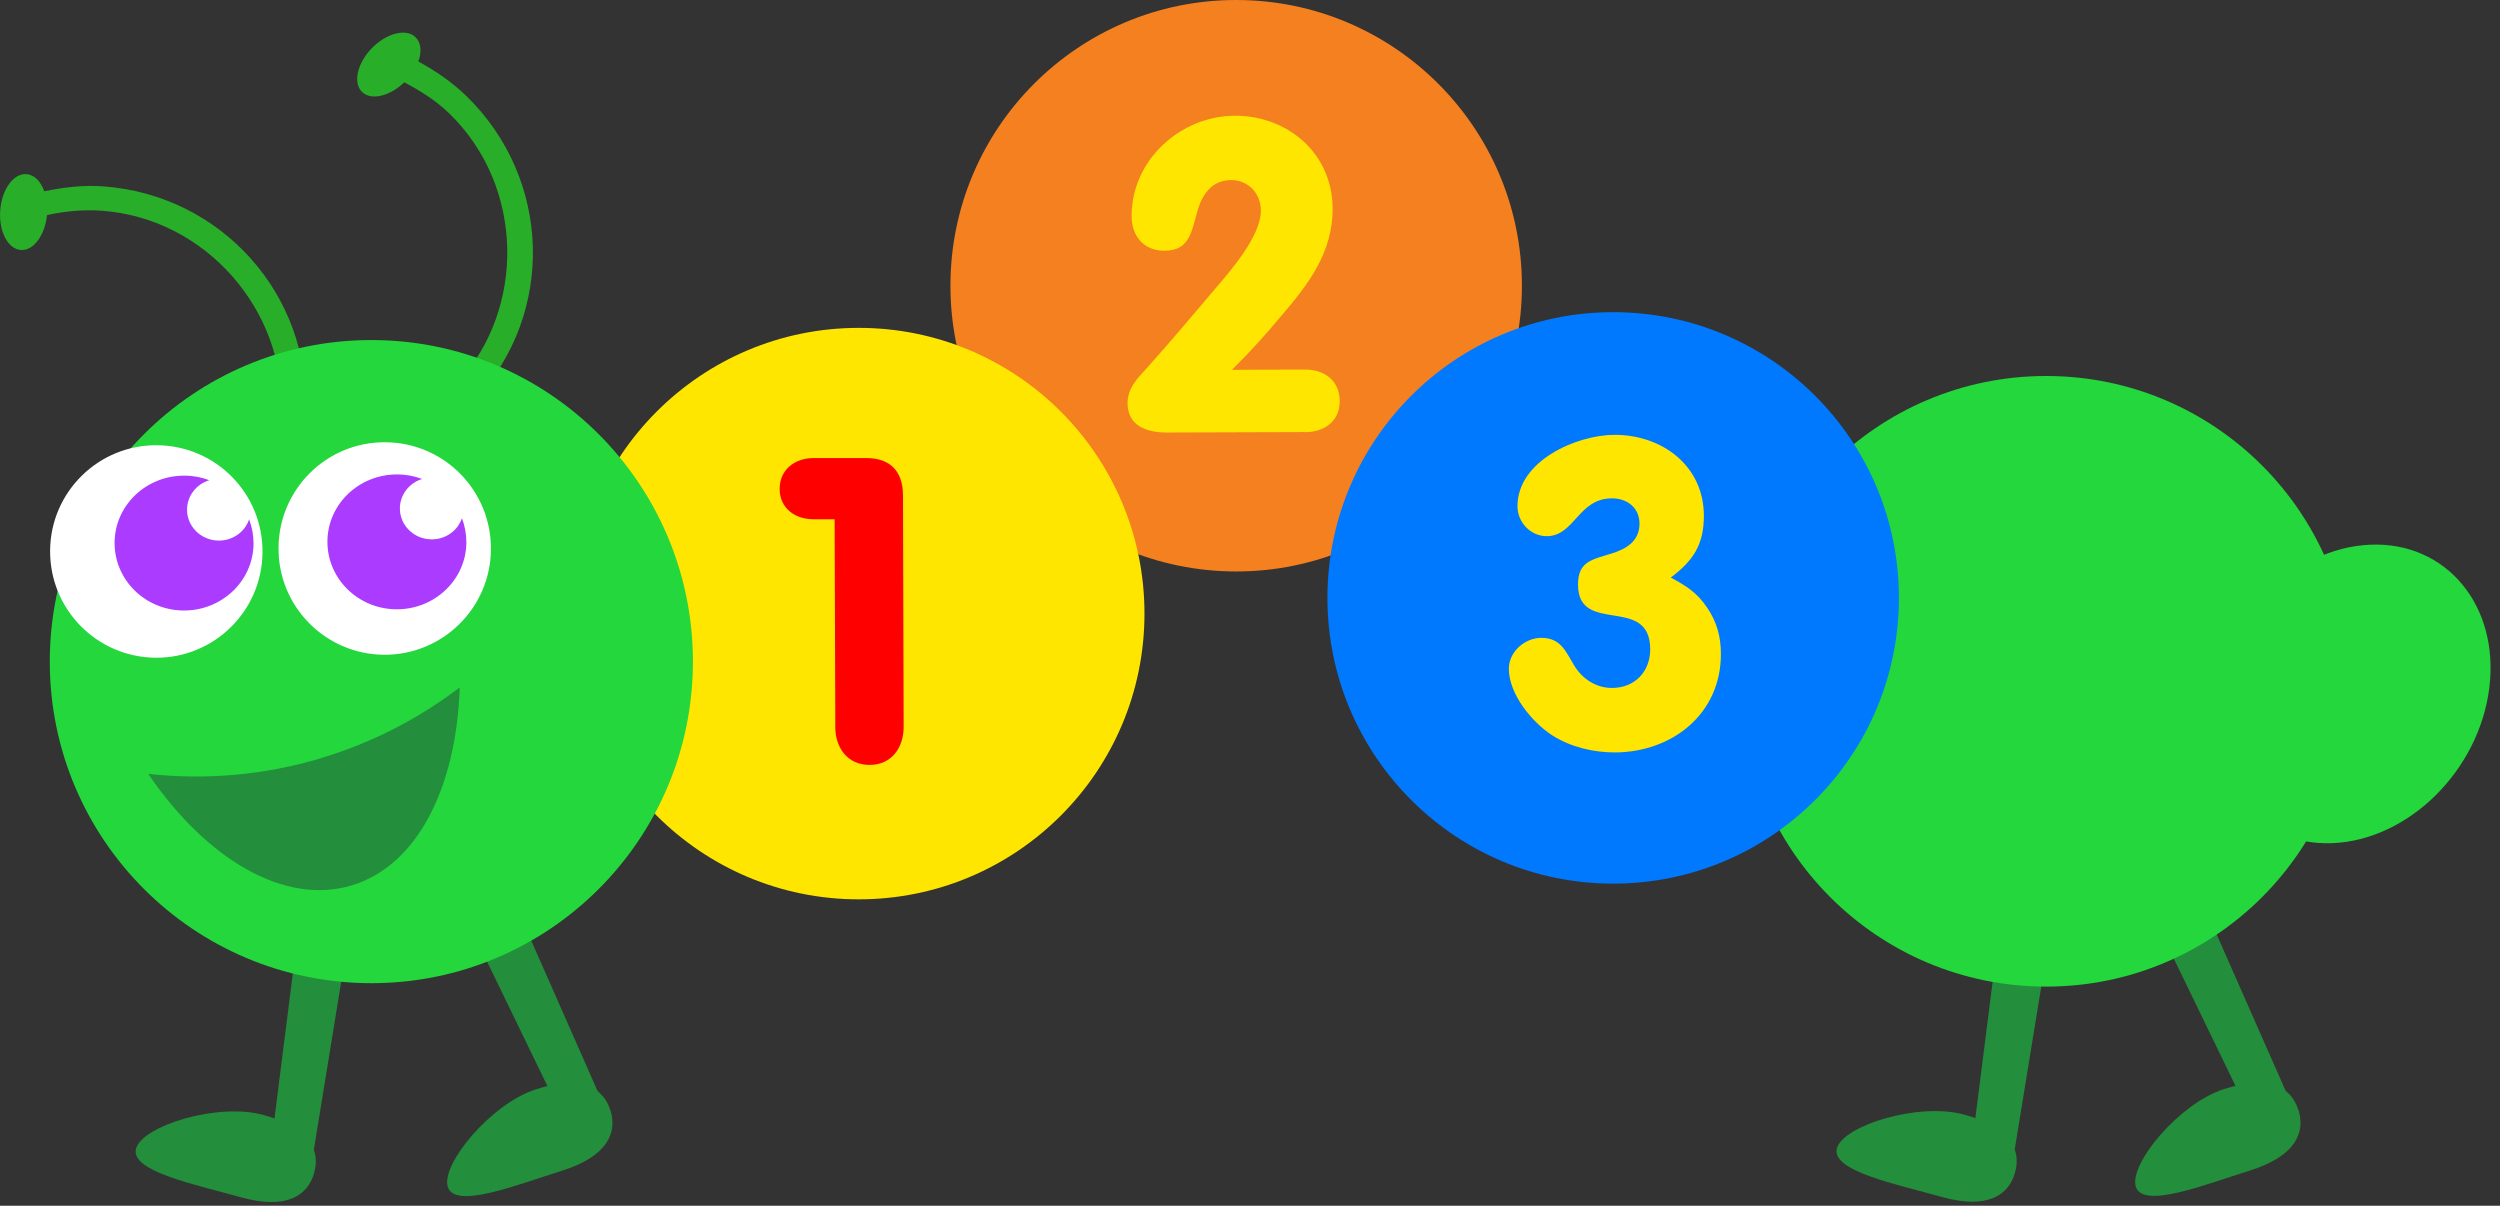 <svg width="226" height="109" viewBox="0 0 226 109" fill="none" xmlns="http://www.w3.org/2000/svg">
<rect x="0" y="0" width="226" height="109" fill="#333333" stroke="none"/>
<g clip-path="url(#clip0_9_3833)">
<path d="M182.16 106C181.59 108.05 179.66 109.36 175.52 108.2C171.38 107.04 165.49 105.85 166.06 103.8C166.63 101.75 173.45 99.61 177.6 100.77C181.74 101.93 182.74 103.95 182.16 106Z" fill="#238E3C"/>
<path d="M184.88 87.04L181.95 105.02C181.78 106.06 180.79 106.77 179.75 106.6L179.08 106.49C178.04 106.32 177.97 105.53 178.14 104.49L180.44 86.32C180.61 85.28 181.6 84.57 182.64 84.74L183.31 84.85C184.35 85.02 185.06 86.01 184.89 87.05L184.88 87.04Z" fill="#238E3C"/>
<path d="M207.78 100.34C208.42 102.37 207.52 104.52 203.41 105.81C199.31 107.1 193.72 109.32 193.08 107.28C192.44 105.25 196.99 99.73 201.09 98.44C205.19 97.15 207.13 98.3 207.77 100.34H207.78Z" fill="#238E3C"/>
<path d="M199.72 82.96L207.07 99.63C207.49 100.59 207.05 101.73 206.09 102.15L205.47 102.42C204.51 102.84 204.02 102.22 203.59 101.26L195.6 84.78C195.18 83.82 195.62 82.68 196.58 82.26L197.2 81.99C198.16 81.57 199.3 82.01 199.72 82.97V82.96Z" fill="#238E3C"/>
<path d="M184.97 89.19C200.213 89.19 212.57 76.833 212.57 61.59C212.57 46.347 200.213 33.99 184.97 33.99C169.727 33.99 157.37 46.347 157.37 61.59C157.37 76.833 169.727 89.19 184.97 89.19Z" fill="#23D73C"/>
<path d="M200.11 63.25C201.05 55.8 207.39 49.53 214.27 49.24C221.15 48.95 225.97 54.76 225.03 62.21C224.09 69.66 217.75 75.93 210.87 76.22C203.99 76.51 199.17 70.7 200.11 63.25Z" fill="#23D73C"/>
<path d="M111.75 51.66C126.015 51.66 137.58 40.096 137.58 25.83C137.58 11.565 126.015 0 111.75 0C97.484 0 85.92 11.565 85.92 25.83C85.92 40.096 97.484 51.66 111.75 51.66Z" fill="#F48020"/>
<path d="M117.99 39.06L105.47 39.1C103.68 39.1 101.93 38.52 101.93 36.43C101.93 35.13 102.8 34.21 103.63 33.32C105.79 30.92 107.86 28.45 109.93 26.01C111.3 24.41 113.99 21.31 113.98 19.04C113.98 17.49 112.85 16.28 111.31 16.28C109.56 16.28 108.69 17.55 108.24 19.1C107.71 20.94 107.55 22.66 105.26 22.67C103.39 22.67 102.3 21.34 102.3 19.54C102.28 14.47 106.72 10.48 111.63 10.46C116.41 10.45 120.46 13.87 120.47 18.86C120.48 22.88 118.24 25.74 115.76 28.64C114.35 30.32 112.9 31.92 111.37 33.43L117.4 33.41H117.98C119.73 33.41 121.1 34.4 121.11 36.25C121.12 38.1 119.7 39.06 118 39.07L117.99 39.06Z" fill="#FFE600"/>
<path d="M145.83 79.88C160.096 79.88 171.66 68.316 171.66 54.05C171.66 39.785 160.096 28.22 145.83 28.22C131.564 28.22 120 39.785 120 54.05C120 68.316 131.564 79.88 145.83 79.88Z" fill="#0079FF"/>
<path d="M145.99 68.02C144.04 68.02 142 67.54 140.33 66.48C138.49 65.29 136.41 62.76 136.4 60.46C136.4 58.9 137.86 57.67 139.32 57.66C141.07 57.66 141.52 58.84 142.3 60.15C143.04 61.38 144.3 62.2 145.73 62.19C147.76 62.19 149.18 60.74 149.18 58.69C149.16 53.73 142.67 57.48 142.65 52.85C142.65 50.76 143.91 50.59 145.65 50.05C146.99 49.64 148.21 48.94 148.21 47.34C148.21 45.9 147.1 45.05 145.72 45.05C142.67 45.05 142.35 48.46 139.83 48.47C138.36 48.47 137.18 47.21 137.18 45.77C137.17 41.67 142.49 39.32 145.95 39.31C150.22 39.3 154.02 42.07 154.03 46.62C154.03 49.24 153.07 50.68 151.04 52.21C152.47 52.99 153.4 53.56 154.34 54.95C155.2 56.22 155.57 57.57 155.57 59.09C155.59 64.54 151.16 68 145.99 68.02Z" fill="#FFE600"/>
<path d="M77.63 81.3C91.896 81.3 103.46 69.735 103.46 55.47C103.46 41.204 91.896 29.64 77.63 29.64C63.365 29.64 51.8 41.204 51.8 55.47C51.8 69.735 63.365 81.3 77.63 81.3Z" fill="#FFE600"/>
<path d="M78.61 69.15C76.62 69.15 75.51 67.6 75.51 65.72V65.02L75.45 46.94H73.54C71.91 46.95 70.49 45.97 70.48 44.21C70.48 42.45 71.85 41.42 73.52 41.41H78.28C80.44 41.39 81.62 42.58 81.63 44.75L81.69 65.7C81.69 67.59 80.6 69.15 78.61 69.15Z" fill="#FF0000"/>
<path d="M28.4 106.03C27.83 108.08 25.9 109.39 21.76 108.23C17.62 107.07 11.73 105.88 12.3 103.83C12.87 101.78 19.69 99.64 23.84 100.8C27.98 101.96 28.98 103.98 28.4 106.03Z" fill="#238E3C"/>
<path d="M31.12 87.07L28.19 105.05C28.02 106.09 27.03 106.8 25.99 106.63L25.32 106.52C24.28 106.35 24.21 105.56 24.38 104.52L26.68 86.35C26.85 85.31 27.84 84.6 28.88 84.77L29.55 84.88C30.59 85.05 31.3 86.04 31.13 87.08L31.12 87.07Z" fill="#238E3C"/>
<path d="M55.18 100.36C55.82 102.39 54.92 104.54 50.81 105.83C46.71 107.12 41.12 109.34 40.48 107.3C39.84 105.27 44.39 99.75 48.49 98.46C52.59 97.17 54.53 98.32 55.17 100.36H55.18Z" fill="#238E3C"/>
<path d="M47.12 82.98L54.47 99.65C54.89 100.61 54.45 101.75 53.49 102.17L52.87 102.44C51.91 102.86 51.42 102.24 50.99 101.28L43 84.8C42.58 83.84 43.02 82.7 43.98 82.28L44.6 82.01C45.56 81.59 46.7 82.03 47.12 82.99V82.98Z" fill="#238E3C"/>
<path d="M4 17.29C5.72 16.94 7.52 16.71 9.36 16.85C20.03 17.63 28.1 26.66 27.62 37.28L25.42 37.12C25.78 28.13 18.66 19.73 9.2 19.05C7.5 18.93 5.84 19.1 4.25 19.44C4.07 21.26 3.03 22.68 1.89 22.6C0.72 22.52 -0.12 20.92 0.02 19.02C0.16 17.12 1.22 15.66 2.39 15.74C3.1 15.79 3.68 16.4 4 17.29Z" fill="#28AE28"/>
<path d="M42.18 8.7C40.86 7.41 39.36 6.4 37.82 5.56C38.14 4.67 38.07 3.86 37.56 3.36C36.72 2.54 34.95 2.99 33.62 4.35C32.29 5.71 31.89 7.49 32.73 8.31C33.55 9.11 35.23 8.71 36.55 7.44C37.98 8.2 39.42 9.09 40.64 10.28C47.43 16.9 47.49 27.89 41.42 34.54L43 36.08C50.21 28.26 49.84 16.17 42.18 8.7Z" fill="#28AE28"/>
<path d="M33.57 88.88C49.625 88.88 62.64 75.865 62.64 59.81C62.64 43.755 49.625 30.74 33.57 30.74C17.515 30.74 4.5 43.755 4.5 59.81C4.5 75.865 17.515 88.88 33.57 88.88Z" fill="#23D73C"/>
<path fill-rule="evenodd" clip-rule="evenodd" d="M4.53 49.75C4.58 44.45 8.92 40.19 14.23 40.25C19.53 40.3 23.79 44.64 23.73 49.95C23.68 55.25 19.34 59.51 14.04 59.46C8.74 59.4 4.48 55.06 4.53 49.76V49.75Z" fill="white"/>
<path fill-rule="evenodd" clip-rule="evenodd" d="M25.18 49.48C25.23 44.18 29.57 39.92 34.87 39.98C40.18 40.03 44.43 44.37 44.38 49.68C44.33 54.98 39.99 59.24 34.68 59.19C29.38 59.13 25.12 54.79 25.18 49.49V49.48Z" fill="white"/>
<path d="M29.6 48.92C29.63 45.56 32.47 42.86 35.94 42.89C36.72 42.89 37.47 43.04 38.16 43.3C37.01 43.65 36.16 44.7 36.15 45.94C36.13 47.48 37.41 48.74 39 48.76C40.29 48.77 41.38 47.97 41.76 46.84C42.02 47.53 42.16 48.27 42.16 49.05C42.13 52.41 39.29 55.11 35.82 55.08C32.35 55.05 29.57 52.29 29.6 48.93V48.92Z" fill="#AB3BFF"/>
<path d="M10.36 49.03C10.39 45.67 13.23 42.97 16.7 43C17.48 43 18.23 43.15 18.92 43.41C17.77 43.76 16.92 44.81 16.91 46.05C16.89 47.59 18.17 48.85 19.76 48.87C21.05 48.88 22.14 48.08 22.52 46.95C22.78 47.64 22.92 48.38 22.92 49.16C22.89 52.52 20.05 55.22 16.58 55.19C13.11 55.16 10.33 52.4 10.36 49.04V49.03Z" fill="#AB3BFF"/>
<path d="M29.03 68.54C23.83 70.1 18.54 70.52 13.4 69.96C18.66 77.67 25.7 81.87 31.79 80.04C37.74 78.25 41.26 71.17 41.56 62.14C37.88 64.94 33.68 67.14 29.03 68.53V68.54Z" fill="#238E3C"/>
</g>
<defs>
<clipPath id="clip0_9_3833">
<rect width="225.16" height="108.66" fill="white"/>
</clipPath>
</defs>
</svg>
